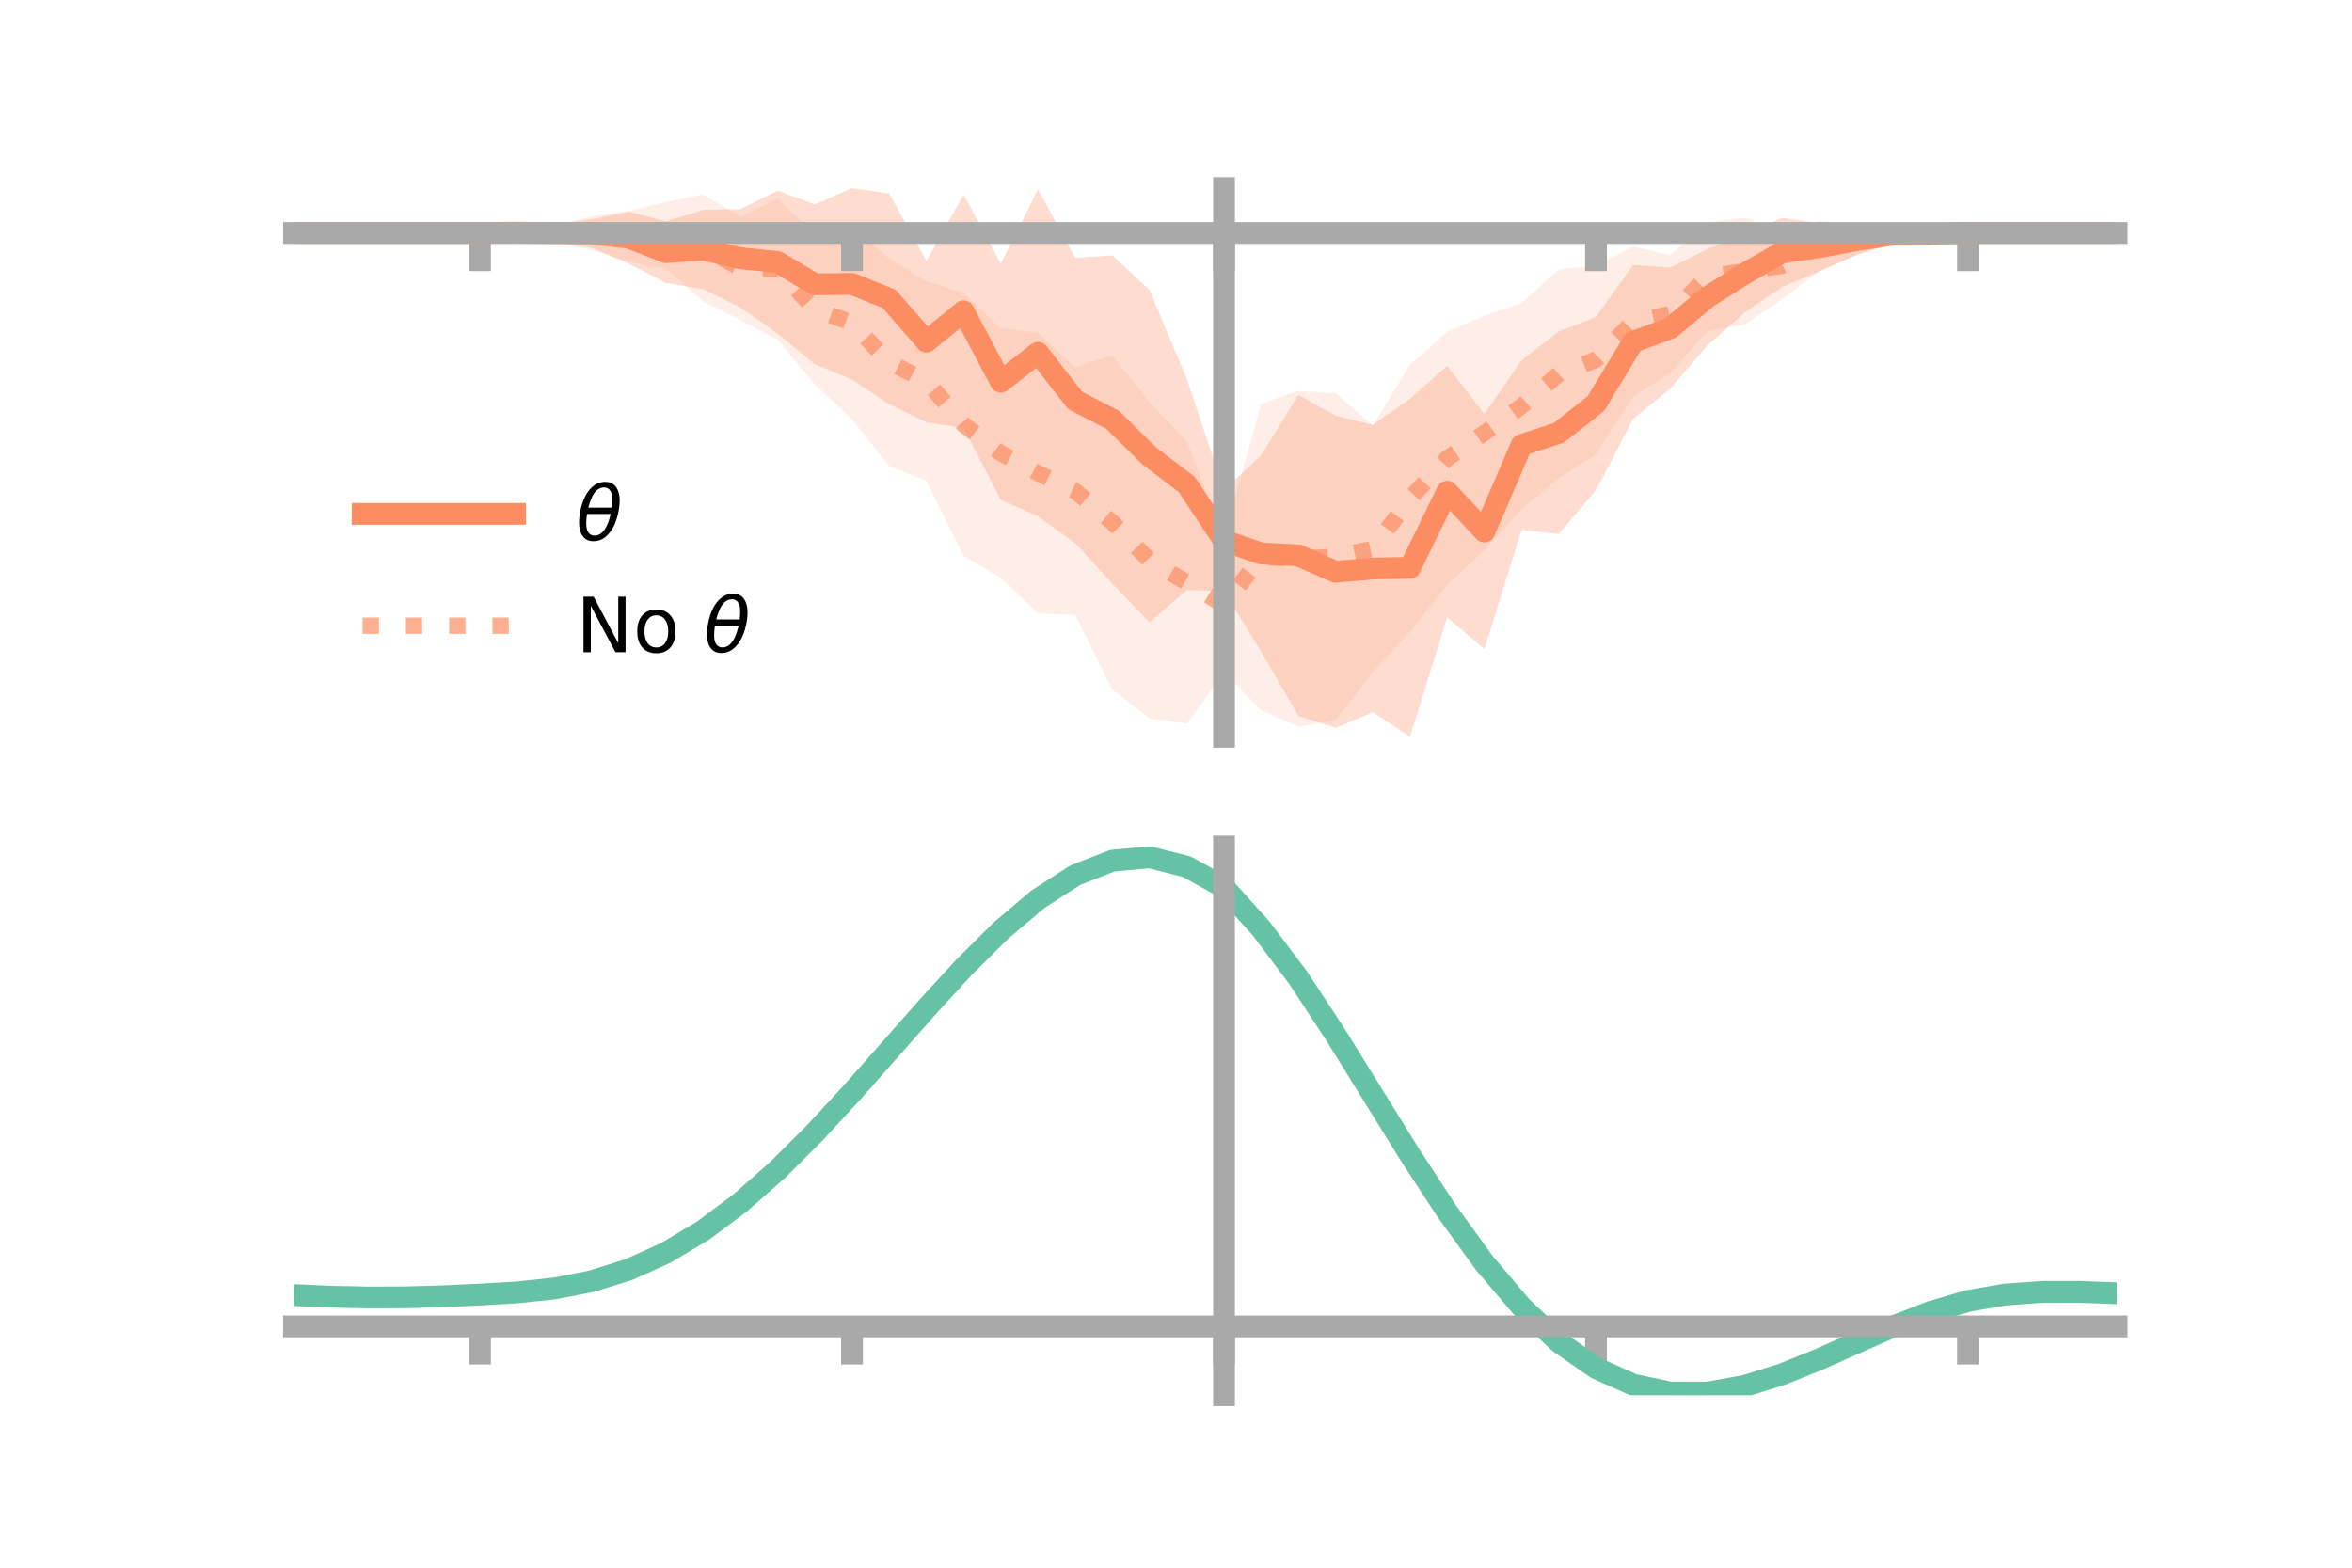 <?xml version="1.0" encoding="utf-8" standalone="no"?>
<!DOCTYPE svg PUBLIC "-//W3C//DTD SVG 1.1//EN"
  "http://www.w3.org/Graphics/SVG/1.1/DTD/svg11.dtd">
<!-- Created with matplotlib (https://matplotlib.org/) -->
<svg height="144pt" version="1.1" viewBox="0 0 216 144" width="216pt" xmlns="http://www.w3.org/2000/svg" xmlns:xlink="http://www.w3.org/1999/xlink">
 <defs>
  <style type="text/css">*{stroke-linecap:butt;stroke-linejoin:round;}</style>
 </defs>
 <g id="figure_1">
  <g id="patch_1">
   <path d="M 0 144 
L 216 144 
L 216 0 
L 0 0 
z
" style="fill:none;"/>
  </g>
  <g id="axes_1">
   <g id="patch_2">
    <path d="M 27 67.68 
L 194.4 67.68 
L 194.4 17.28 
L 27 17.28 
z
" style="fill:none;"/>
   </g>
   <g id="PolyCollection_1">
    <path clip-path="url(#pd4fe04755f)" d="M 27 21.402 
L 27 21.402 
L 30.416 21.402 
L 33.833 21.402 
L 37.249 21.402 
L 40.665 21.402 
L 44.082 21.402 
L 47.498 21.246 
L 50.914 20.626 
L 54.331 20.143 
L 57.747 19.441 
L 61.163 20.338 
L 64.58 19.278 
L 67.996 19.205 
L 71.412 17.507 
L 74.829 18.78 
L 78.245 17.28 
L 81.661 17.771 
L 85.078 23.965 
L 88.494 17.881 
L 91.91 24.216 
L 95.327 17.395 
L 98.743 23.682 
L 102.159 23.462 
L 105.576 26.646 
L 108.992 34.814 
L 112.408 45.042 
L 115.824 41.804 
L 119.241 36.281 
L 122.657 38.174 
L 126.073 39.03 
L 129.49 36.627 
L 132.906 33.607 
L 136.322 38.025 
L 139.739 33.08 
L 143.155 30.455 
L 146.571 29.099 
L 149.988 24.334 
L 153.404 24.583 
L 156.82 22.878 
L 160.237 21.571 
L 163.653 20.007 
L 167.069 20.486 
L 170.486 20.705 
L 173.902 20.775 
L 177.318 21.307 
L 180.735 21.402 
L 184.151 21.402 
L 187.567 21.402 
L 190.984 21.402 
L 194.4 21.402 
L 194.4 21.402 
L 194.4 21.402 
L 190.984 21.402 
L 187.567 21.402 
L 184.151 21.402 
L 180.735 21.402 
L 177.318 21.655 
L 173.902 22.299 
L 170.486 23.414 
L 167.069 24.917 
L 163.653 26.374 
L 160.237 28.689 
L 156.82 31.709 
L 153.404 35.683 
L 149.988 38.477 
L 146.571 45.025 
L 143.155 49.063 
L 139.739 48.671 
L 136.322 59.613 
L 132.906 56.724 
L 129.49 67.68 
L 126.073 65.424 
L 122.657 66.864 
L 119.241 65.762 
L 115.824 59.865 
L 112.408 54.296 
L 108.992 54.196 
L 105.576 57.16 
L 102.159 53.628 
L 98.743 49.893 
L 95.327 47.419 
L 91.91 45.912 
L 88.494 39.309 
L 85.078 38.796 
L 81.661 37.127 
L 78.245 34.876 
L 74.829 33.453 
L 71.412 30.631 
L 67.996 28.238 
L 64.58 26.557 
L 61.163 26 
L 57.747 24.226 
L 54.331 22.747 
L 50.914 22.214 
L 47.498 21.502 
L 44.082 21.402 
L 40.665 21.402 
L 37.249 21.402 
L 33.833 21.402 
L 30.416 21.402 
L 27 21.402 
z
" style="fill:#fc8d62;fill-opacity:0.3;"/>
   </g>
   <g id="PolyCollection_2">
    <path clip-path="url(#pd4fe04755f)" d="M 27 21.402 
L 27 21.402 
L 30.416 21.402 
L 33.833 21.402 
L 37.249 21.402 
L 40.665 21.402 
L 44.082 21.402 
L 47.498 21.259 
L 50.914 20.826 
L 54.331 19.853 
L 57.747 19.363 
L 61.163 18.546 
L 64.58 17.86 
L 67.996 19.864 
L 71.412 18.257 
L 74.829 21.511 
L 78.245 20.804 
L 81.661 23.758 
L 85.078 25.842 
L 88.494 26.895 
L 91.91 30.159 
L 95.327 30.567 
L 98.743 33.727 
L 102.159 32.622 
L 105.576 36.939 
L 108.992 40.54 
L 112.408 49.419 
L 115.824 37.082 
L 119.241 35.899 
L 122.657 36.123 
L 126.073 39.068 
L 129.49 33.521 
L 132.906 30.474 
L 136.322 28.987 
L 139.739 27.838 
L 143.155 24.752 
L 146.571 24.37 
L 149.988 22.669 
L 153.404 23.41 
L 156.82 20.422 
L 160.237 19.993 
L 163.653 21.348 
L 167.069 20.291 
L 170.486 20.558 
L 173.902 20.595 
L 177.318 21.114 
L 180.735 21.395 
L 184.151 21.402 
L 187.567 21.402 
L 190.984 21.402 
L 194.4 21.402 
L 194.4 21.402 
L 194.4 21.402 
L 190.984 21.402 
L 187.567 21.402 
L 184.151 21.402 
L 180.735 21.411 
L 177.318 21.624 
L 173.902 22.366 
L 170.486 23.442 
L 167.069 24.937 
L 163.653 27.49 
L 160.237 29.801 
L 156.82 30.423 
L 153.404 34.272 
L 149.988 36.422 
L 146.571 41.715 
L 143.155 43.934 
L 139.739 46.78 
L 136.322 50.551 
L 132.906 53.74 
L 129.49 58.037 
L 126.073 61.751 
L 122.657 66.146 
L 119.241 66.742 
L 115.824 65.244 
L 112.408 61.736 
L 108.992 66.472 
L 105.576 66.02 
L 102.159 63.351 
L 98.743 56.483 
L 95.327 56.336 
L 91.91 53.092 
L 88.494 51.084 
L 85.078 44.164 
L 81.661 42.805 
L 78.245 38.516 
L 74.829 35.298 
L 71.412 31.223 
L 67.996 29.378 
L 64.58 27.679 
L 61.163 24.67 
L 57.747 24.042 
L 54.331 22.973 
L 50.914 22.248 
L 47.498 21.673 
L 44.082 21.402 
L 40.665 21.402 
L 37.249 21.402 
L 33.833 21.402 
L 30.416 21.402 
L 27 21.402 
z
" style="fill:#fc8d62;fill-opacity:0.15;"/>
   </g>
   <g id="matplotlib.axis_1">
    <g id="xtick_1">
     <g id="line2d_1">
      <defs>
       <path d="M 0 0 
L 0 3.5 
" id="m186e4bf6c8" style="stroke:#a9a9a9;stroke-width:2;"/>
      </defs>
      <g>
       <use style="fill:#a9a9a9;stroke:#a9a9a9;stroke-width:2;" x="44.082" xlink:href="#m186e4bf6c8" y="21.402"/>
      </g>
     </g>
    </g>
    <g id="xtick_2">
     <g id="line2d_2">
      <g>
       <use style="fill:#a9a9a9;stroke:#a9a9a9;stroke-width:2;" x="78.245" xlink:href="#m186e4bf6c8" y="21.402"/>
      </g>
     </g>
    </g>
    <g id="xtick_3">
     <g id="line2d_3">
      <g>
       <use style="fill:#a9a9a9;stroke:#a9a9a9;stroke-width:2;" x="112.408" xlink:href="#m186e4bf6c8" y="21.402"/>
      </g>
     </g>
    </g>
    <g id="xtick_4">
     <g id="line2d_4">
      <g>
       <use style="fill:#a9a9a9;stroke:#a9a9a9;stroke-width:2;" x="146.571" xlink:href="#m186e4bf6c8" y="21.402"/>
      </g>
     </g>
    </g>
    <g id="xtick_5">
     <g id="line2d_5">
      <g>
       <use style="fill:#a9a9a9;stroke:#a9a9a9;stroke-width:2;" x="180.735" xlink:href="#m186e4bf6c8" y="21.402"/>
      </g>
     </g>
    </g>
   </g>
   <g id="matplotlib.axis_2"/>
   <g id="line2d_6">
    <path clip-path="url(#pd4fe04755f)" d="M 27 21.402 
L 30.416 21.402 
L 33.833 21.402 
L 37.249 21.402 
L 40.665 21.402 
L 44.082 21.402 
L 47.498 21.374 
L 50.914 21.42 
L 54.331 21.445 
L 57.747 21.834 
L 61.163 23.169 
L 64.58 22.918 
L 67.996 23.721 
L 71.412 24.069 
L 74.829 26.116 
L 78.245 26.078 
L 81.661 27.449 
L 85.078 31.38 
L 88.494 28.595 
L 91.91 35.064 
L 95.327 32.407 
L 98.743 36.787 
L 102.159 38.545 
L 105.576 41.903 
L 108.992 44.505 
L 112.408 49.669 
L 115.824 50.834 
L 119.241 51.021 
L 122.657 52.519 
L 126.073 52.227 
L 129.49 52.153 
L 132.906 45.166 
L 136.322 48.819 
L 139.739 40.876 
L 143.155 39.759 
L 146.571 37.062 
L 149.988 31.405 
L 153.404 30.133 
L 156.82 27.293 
L 160.237 25.13 
L 163.653 23.19 
L 167.069 22.701 
L 170.486 22.059 
L 173.902 21.537 
L 177.318 21.481 
L 180.735 21.402 
L 184.151 21.402 
L 187.567 21.402 
L 190.984 21.402 
L 194.4 21.402 
" style="fill:none;stroke:#fc8d62;stroke-linecap:square;stroke-width:2;"/>
   </g>
   <g id="line2d_7">
    <path clip-path="url(#pd4fe04755f)" d="M 27 21.402 
L 30.416 21.402 
L 33.833 21.402 
L 37.249 21.402 
L 40.665 21.402 
L 44.082 21.402 
L 47.498 21.466 
L 50.914 21.537 
L 54.331 21.413 
L 57.747 21.703 
L 61.163 21.608 
L 64.58 22.769 
L 67.996 24.621 
L 71.412 24.74 
L 74.829 28.404 
L 78.245 29.66 
L 81.661 33.281 
L 85.078 35.003 
L 88.494 38.989 
L 91.91 41.625 
L 95.327 43.452 
L 98.743 45.105 
L 102.159 47.987 
L 105.576 51.479 
L 108.992 53.506 
L 112.408 55.578 
L 115.824 51.163 
L 119.241 51.321 
L 122.657 51.135 
L 126.073 50.409 
L 129.49 45.779 
L 132.906 42.107 
L 136.322 39.769 
L 139.739 37.309 
L 143.155 34.343 
L 146.571 33.043 
L 149.988 29.546 
L 153.404 28.841 
L 156.82 25.423 
L 160.237 24.897 
L 163.653 24.419 
L 167.069 22.614 
L 170.486 22 
L 173.902 21.48 
L 177.318 21.369 
L 180.735 21.403 
L 184.151 21.402 
L 187.567 21.402 
L 190.984 21.402 
L 194.4 21.402 
" style="fill:none;stroke:#fc8d62;stroke-dasharray:1.5,2.475;stroke-dashoffset:0;stroke-opacity:0.7;stroke-width:1.5;"/>
   </g>
   <g id="patch_3">
    <path d="M 112.408 67.68 
L 112.408 17.28 
" style="fill:none;stroke:#a9a9a9;stroke-linecap:square;stroke-linejoin:miter;stroke-width:2;"/>
   </g>
   <g id="patch_4">
    <path d="M 194.4 67.68 
L 194.4 17.28 
" style="fill:none;"/>
   </g>
   <g id="patch_5">
    <path d="M 27 21.402 
L 194.4 21.402 
" style="fill:none;stroke:#a9a9a9;stroke-linecap:square;stroke-linejoin:miter;stroke-width:2;"/>
   </g>
   <g id="patch_6">
    <path d="M 27 17.28 
L 194.4 17.28 
" style="fill:none;"/>
   </g>
   <g id="legend_1">
    <g id="line2d_8">
     <path d="M 33.3 47.2 
L 47.3 47.2 
" style="fill:none;stroke:#fc8d62;stroke-linecap:square;stroke-width:2;"/>
    </g>
    <g id="line2d_9"/>
    <g id="text_1">
     <!-- $\theta$ -->
     <g transform="translate(52.9 49.65)scale(0.07 -0.07)">
      <defs>
       <path d="M 45.516 34.672 
L 14.453 34.672 
Q 12.359 20.062 14.5 13.875 
Q 17.188 6.25 24.469 6.25 
Q 31.781 6.25 37.359 13.922 
Q 42.234 20.656 45.516 34.672 
z
M 47.016 42.969 
Q 48.344 56.844 46.625 61.719 
Q 43.953 69.438 36.766 69.438 
Q 29.297 69.438 23.828 61.812 
Q 19.531 55.672 16.156 42.969 
z
M 38.188 76.766 
Q 49.906 76.766 54.594 66.406 
Q 59.281 56.109 55.719 37.844 
Q 52.203 19.625 43.453 9.281 
Q 34.766 -1.125 23.047 -1.125 
Q 11.281 -1.125 6.641 9.281 
Q 2 19.625 5.516 37.844 
Q 9.078 56.109 17.719 66.406 
Q 26.422 76.766 38.188 76.766 
z
" id="DejaVuSans-Oblique-952"/>
      </defs>
      <use transform="translate(0 0.234)" xlink:href="#DejaVuSans-Oblique-952"/>
     </g>
    </g>
    <g id="line2d_10">
     <path d="M 33.3 57.474 
L 47.3 57.474 
" style="fill:none;stroke:#fc8d62;stroke-dasharray:1.5,2.475;stroke-dashoffset:0;stroke-opacity:0.7;stroke-width:1.5;"/>
    </g>
    <g id="line2d_11"/>
    <g id="text_2">
     <!-- No $\theta$ -->
     <g transform="translate(52.9 59.924)scale(0.07 -0.07)">
      <defs>
       <path d="M 9.812 72.906 
L 23.094 72.906 
L 55.422 11.922 
L 55.422 72.906 
L 64.984 72.906 
L 64.984 0 
L 51.703 0 
L 19.391 60.984 
L 19.391 0 
L 9.812 0 
z
" id="DejaVuSans-78"/>
       <path d="M 30.609 48.391 
Q 23.391 48.391 19.188 42.75 
Q 14.984 37.109 14.984 27.297 
Q 14.984 17.484 19.156 11.844 
Q 23.344 6.203 30.609 6.203 
Q 37.797 6.203 41.984 11.859 
Q 46.188 17.531 46.188 27.297 
Q 46.188 37.016 41.984 42.703 
Q 37.797 48.391 30.609 48.391 
z
M 30.609 56 
Q 42.328 56 49.016 48.375 
Q 55.719 40.766 55.719 27.297 
Q 55.719 13.875 49.016 6.219 
Q 42.328 -1.422 30.609 -1.422 
Q 18.844 -1.422 12.172 6.219 
Q 5.516 13.875 5.516 27.297 
Q 5.516 40.766 12.172 48.375 
Q 18.844 56 30.609 56 
z
" id="DejaVuSans-111"/>
       <path id="DejaVuSans-32"/>
      </defs>
      <use transform="translate(0 0.234)" xlink:href="#DejaVuSans-78"/>
      <use transform="translate(74.805 0.234)" xlink:href="#DejaVuSans-111"/>
      <use transform="translate(135.986 0.234)" xlink:href="#DejaVuSans-32"/>
      <use transform="translate(167.773 0.234)" xlink:href="#DejaVuSans-Oblique-952"/>
     </g>
    </g>
   </g>
  </g>
  <g id="axes_2">
   <g id="patch_7">
    <path d="M 27 128.16 
L 194.4 128.16 
L 194.4 77.76 
L 27 77.76 
z
" style="fill:none;"/>
   </g>
   <g id="PolyCollection_3">
    <path clip-path="url(#pe6bbcfb433)" d="M 27 119.012 
L 27 118.908 
L 30.416 119.063 
L 33.833 119.142 
L 37.249 119.122 
L 40.665 119.011 
L 44.082 118.843 
L 47.498 118.633 
L 50.914 118.257 
L 54.331 117.577 
L 57.747 116.488 
L 61.163 114.916 
L 64.58 112.825 
L 67.996 110.217 
L 71.412 107.131 
L 74.829 103.642 
L 78.245 99.853 
L 81.661 95.897 
L 85.078 91.927 
L 88.494 88.114 
L 91.91 84.638 
L 95.327 81.684 
L 98.743 79.438 
L 102.159 78.075 
L 105.576 77.76 
L 108.992 78.643 
L 112.408 80.573 
L 115.824 84.42 
L 119.241 89.042 
L 122.657 94.341 
L 126.073 99.959 
L 129.49 105.569 
L 132.906 110.889 
L 136.322 115.686 
L 139.739 119.781 
L 143.155 123.053 
L 146.571 125.446 
L 149.988 126.967 
L 153.404 127.676 
L 156.82 127.668 
L 160.237 127.065 
L 163.653 126.009 
L 167.069 124.655 
L 170.486 123.163 
L 173.902 121.691 
L 177.318 120.39 
L 180.735 119.402 
L 184.151 118.823 
L 187.567 118.589 
L 190.984 118.59 
L 194.4 118.727 
L 194.4 118.852 
L 194.4 118.852 
L 190.984 118.735 
L 187.567 118.747 
L 184.151 118.994 
L 180.735 119.591 
L 177.318 120.614 
L 173.902 121.97 
L 170.486 123.507 
L 167.069 125.061 
L 163.653 126.464 
L 160.237 127.55 
L 156.82 128.16 
L 153.404 128.154 
L 149.988 127.419 
L 146.571 125.88 
L 143.155 123.505 
L 139.739 120.31 
L 136.322 116.348 
L 132.906 111.723 
L 129.49 106.596 
L 126.073 101.184 
L 122.657 95.76 
L 119.241 90.637 
L 115.824 86.167 
L 112.408 82.437 
L 108.992 80.584 
L 105.576 79.736 
L 102.159 80.041 
L 98.743 81.352 
L 95.327 83.508 
L 91.91 86.336 
L 88.494 89.66 
L 85.078 93.302 
L 81.661 97.088 
L 78.245 100.859 
L 74.829 104.469 
L 71.412 107.794 
L 67.996 110.737 
L 64.58 113.229 
L 61.163 115.233 
L 57.747 116.745 
L 54.331 117.794 
L 50.914 118.445 
L 47.498 118.797 
L 44.082 118.982 
L 40.665 119.124 
L 37.249 119.212 
L 33.833 119.221 
L 30.416 119.149 
L 27 119.012 
z
" style="fill:#66c2a5;fill-opacity:0.3;"/>
   </g>
   <g id="matplotlib.axis_3">
    <g id="xtick_6">
     <g id="line2d_12">
      <g>
       <use style="fill:#a9a9a9;stroke:#a9a9a9;stroke-width:2;" x="44.082" xlink:href="#m186e4bf6c8" y="121.835"/>
      </g>
     </g>
    </g>
    <g id="xtick_7">
     <g id="line2d_13">
      <g>
       <use style="fill:#a9a9a9;stroke:#a9a9a9;stroke-width:2;" x="78.245" xlink:href="#m186e4bf6c8" y="121.835"/>
      </g>
     </g>
    </g>
    <g id="xtick_8">
     <g id="line2d_14">
      <g>
       <use style="fill:#a9a9a9;stroke:#a9a9a9;stroke-width:2;" x="112.408" xlink:href="#m186e4bf6c8" y="121.835"/>
      </g>
     </g>
    </g>
    <g id="xtick_9">
     <g id="line2d_15">
      <g>
       <use style="fill:#a9a9a9;stroke:#a9a9a9;stroke-width:2;" x="146.571" xlink:href="#m186e4bf6c8" y="121.835"/>
      </g>
     </g>
    </g>
    <g id="xtick_10">
     <g id="line2d_16">
      <g>
       <use style="fill:#a9a9a9;stroke:#a9a9a9;stroke-width:2;" x="180.735" xlink:href="#m186e4bf6c8" y="121.835"/>
      </g>
     </g>
    </g>
   </g>
   <g id="matplotlib.axis_4"/>
   <g id="line2d_17">
    <path clip-path="url(#pe6bbcfb433)" d="M 27 118.96 
L 30.416 119.106 
L 33.833 119.181 
L 37.249 119.167 
L 40.665 119.067 
L 44.082 118.913 
L 47.498 118.715 
L 50.914 118.351 
L 54.331 117.686 
L 57.747 116.617 
L 61.163 115.075 
L 64.58 113.027 
L 67.996 110.477 
L 71.412 107.463 
L 74.829 104.055 
L 78.245 100.356 
L 81.661 96.493 
L 85.078 92.614 
L 88.494 88.887 
L 91.91 85.487 
L 95.327 82.596 
L 98.743 80.395 
L 102.159 79.058 
L 105.576 78.748 
L 108.992 79.614 
L 112.408 81.505 
L 115.824 85.294 
L 119.241 89.84 
L 122.657 95.05 
L 126.073 100.572 
L 129.49 106.082 
L 132.906 111.306 
L 136.322 116.017 
L 139.739 120.045 
L 143.155 123.279 
L 146.571 125.663 
L 149.988 127.193 
L 153.404 127.915 
L 156.82 127.914 
L 160.237 127.307 
L 163.653 126.237 
L 167.069 124.858 
L 170.486 123.335 
L 173.902 121.831 
L 177.318 120.502 
L 180.735 119.496 
L 184.151 118.909 
L 187.567 118.668 
L 190.984 118.663 
L 194.4 118.79 
" style="fill:none;stroke:#66c2a5;stroke-linecap:square;stroke-width:2;"/>
   </g>
   <g id="patch_8">
    <path d="M 112.408 128.16 
L 112.408 77.76 
" style="fill:none;stroke:#a9a9a9;stroke-linecap:square;stroke-linejoin:miter;stroke-width:2;"/>
   </g>
   <g id="patch_9">
    <path d="M 194.4 128.16 
L 194.4 77.76 
" style="fill:none;"/>
   </g>
   <g id="patch_10">
    <path d="M 27 121.835 
L 194.4 121.835 
" style="fill:none;stroke:#a9a9a9;stroke-linecap:square;stroke-linejoin:miter;stroke-width:2;"/>
   </g>
   <g id="patch_11">
    <path d="M 27 77.76 
L 194.4 77.76 
" style="fill:none;"/>
   </g>
  </g>
 </g>
 <defs>
  <clipPath id="pd4fe04755f">
   <rect height="50.4" width="167.4" x="27" y="17.28"/>
  </clipPath>
  <clipPath id="pe6bbcfb433">
   <rect height="50.4" width="167.4" x="27" y="77.76"/>
  </clipPath>
 </defs>
</svg>
